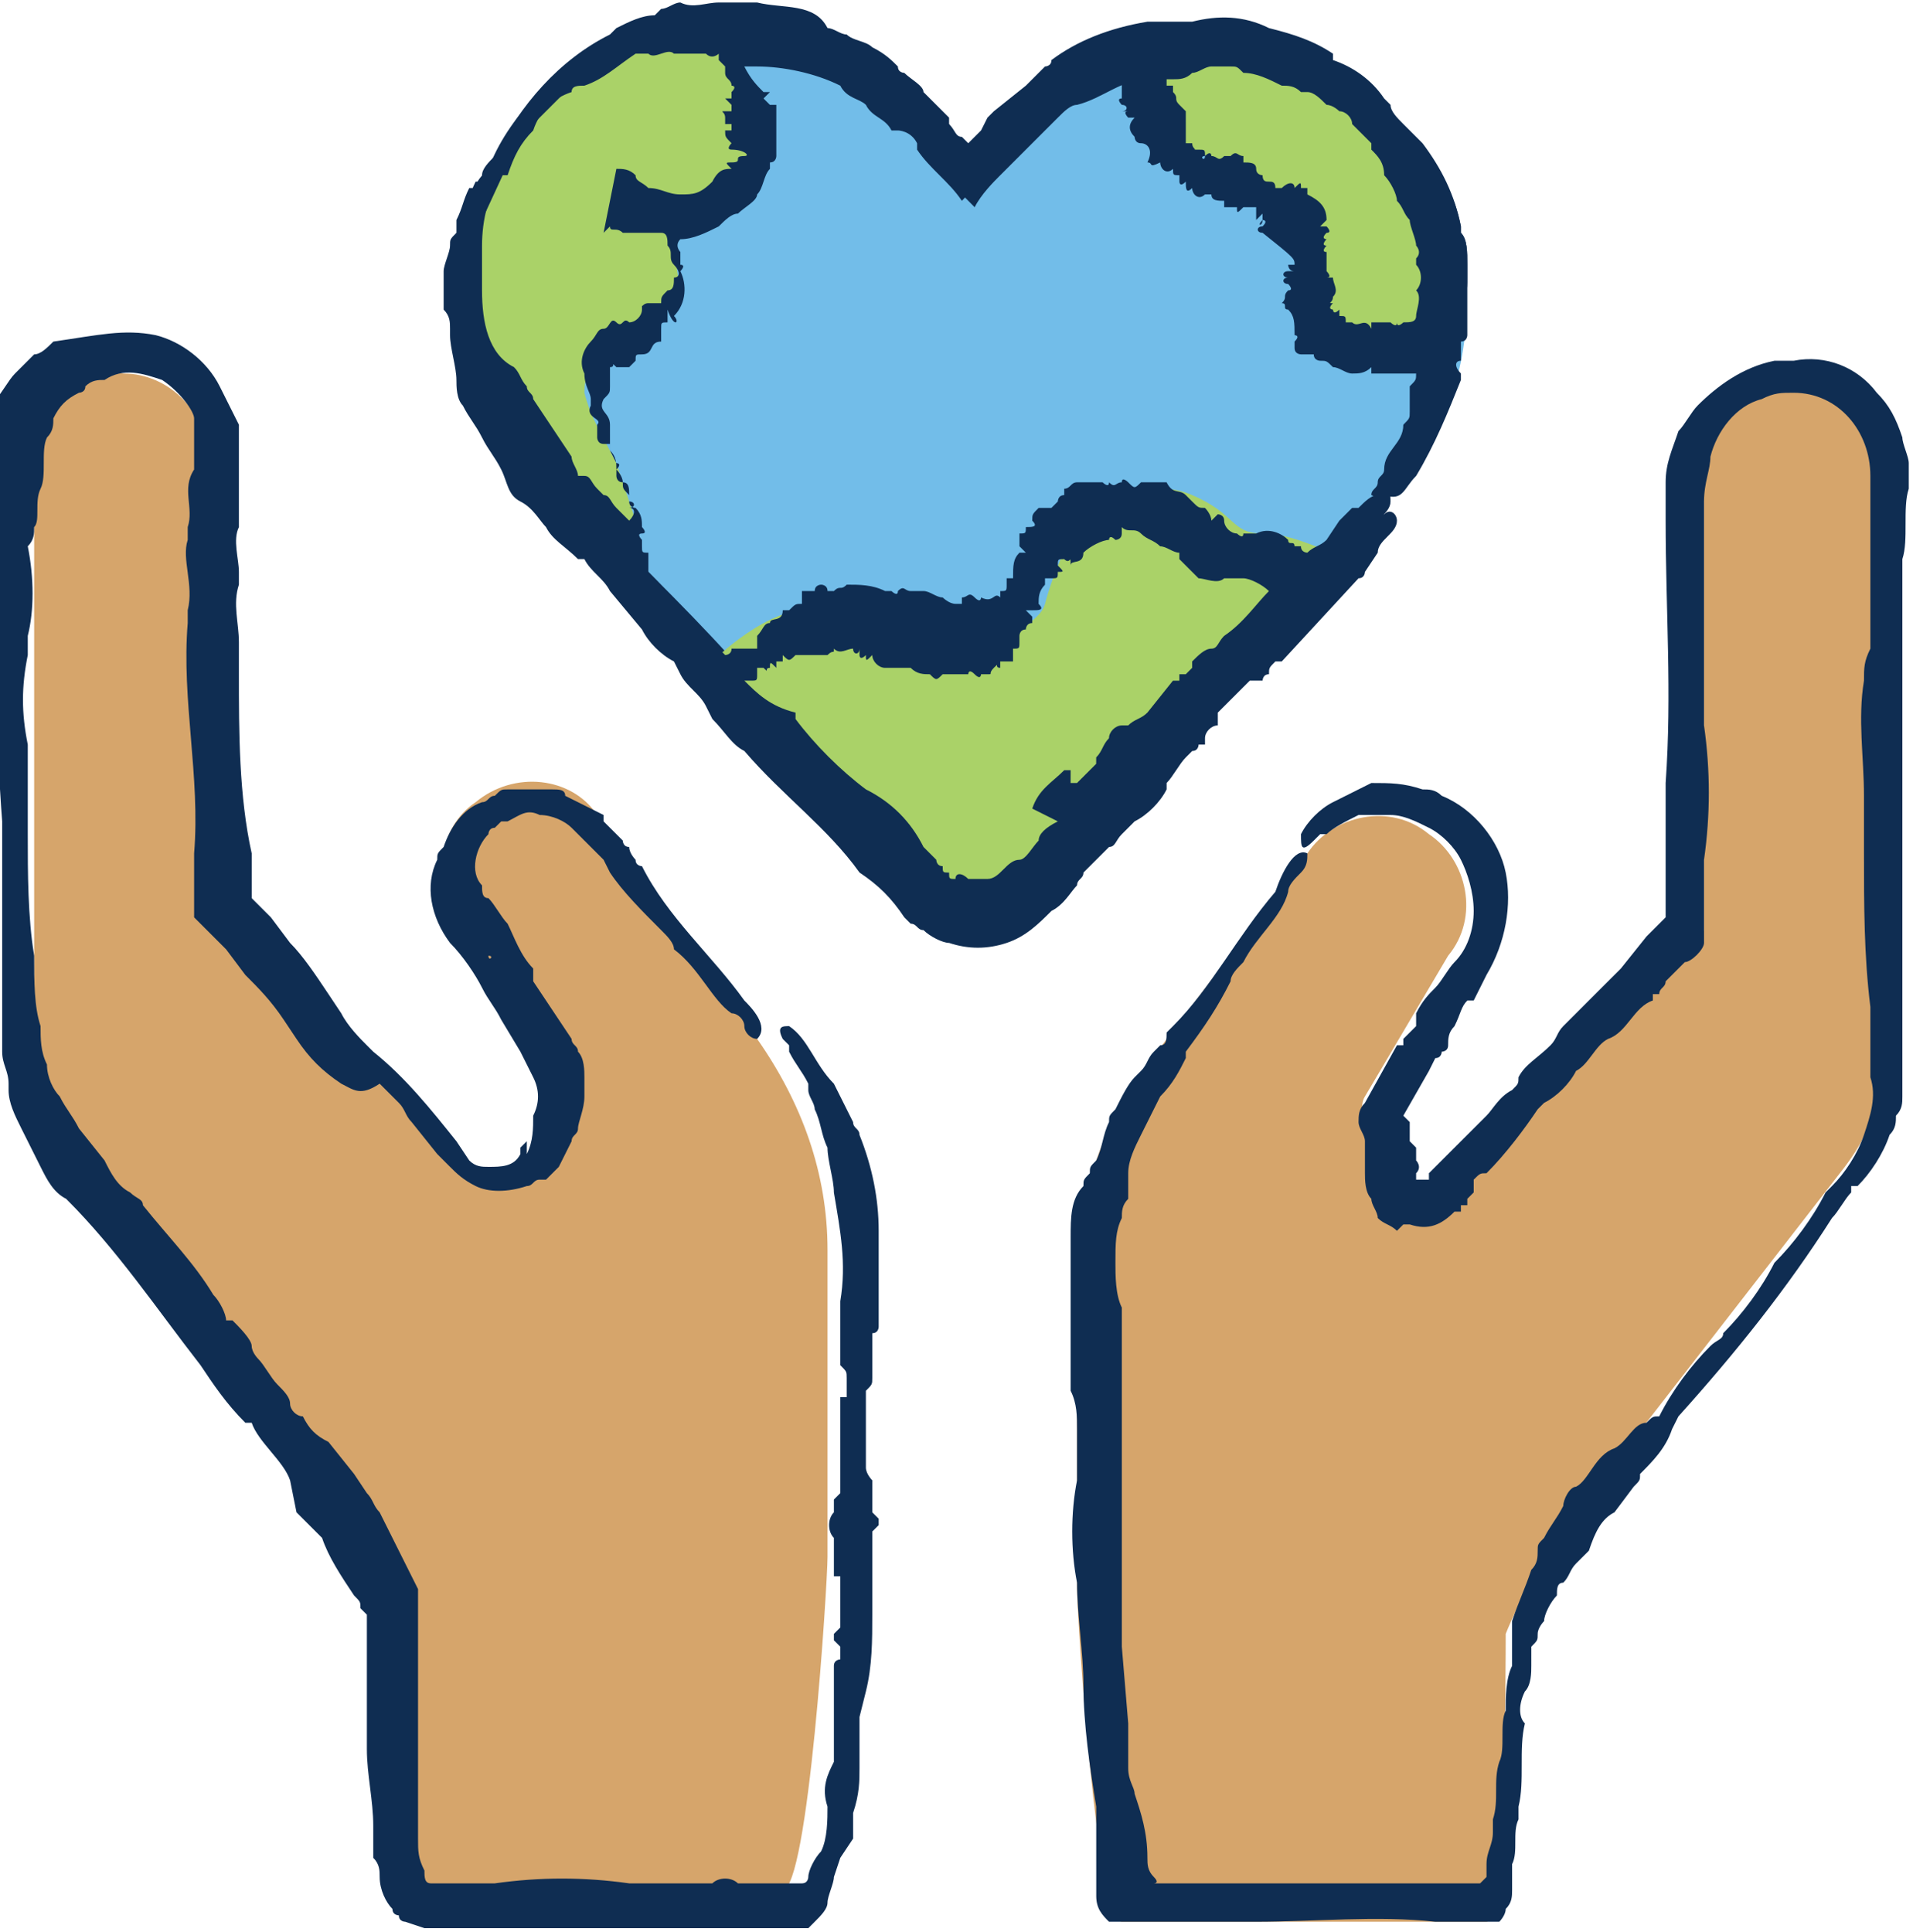 <?xml version="1.0" encoding="utf-8"?>
<!-- Generator: Adobe Illustrator 25.2.1, SVG Export Plug-In . SVG Version: 6.00 Build 0)  -->
<svg version="1.1" id="Capa_1" xmlns="http://www.w3.org/2000/svg" xmlns:xlink="http://www.w3.org/1999/xlink" x="0px" y="0px"
	 width="29.9px" height="30.2px" viewBox="0 0 29.9 30.2" style="enable-background:new 0 0 29.9 30.2;" xml:space="preserve">
<style type="text/css">
	.st0{fill:#D6A56B;}
	.st1{fill:none;}
	.st2{fill:#0C243C;}
	.st3{fill:#0F2D52;}
	.st4{fill:#72BDE9;}
	.st5{fill:#AAD268;}
</style>
<g transform="translate(-3.466 -2.961)">
	<path class="st0" d="M15.3,19.2c0.7,1,1.1,2.1,1.1,3.3v4.8c0,0.4-0.3,5.2-0.7,5.2l-5.7,0c-0.3,0-0.3-4.1-0.3-4.4
		c-0.2-0.5-0.5-1.1-0.8-1.5l-4.5-5.8C4.2,20.4,4,19.9,4,19.5v-9.4c0-0.8,0.7-1.4,1.4-1.3c0.7,0,1.3,0.6,1.3,1.3l0.3,7l3.6,4
		c0.2,0.3,0.7,0.3,1,0.1c0,0,0,0,0.1-0.1c0,0,0.5-1.2,0.3-1.5l-1.3-2.2c-0.5-0.6-0.4-1.5,0.2-1.9c0.6-0.5,1.5-0.4,1.9,0.2
		c0,0,0,0,0,0L15.3,19.2z"/>
	<path class="st1" d="M15.3,19.2c0.7,1,1.1,2.1,1.1,3.3v4.8c0,0.4-0.3,5.2-0.7,5.2l-5.7,0c-0.3,0-0.3-4.1-0.3-4.4
		c-0.2-0.5-0.5-1.1-0.8-1.5l-4.5-5.8C4.2,20.4,4,19.9,4,19.5v-9.4c0-0.8,0.7-1.4,1.4-1.3c0.7,0,1.3,0.6,1.3,1.3l0.3,7l3.6,4
		c0.2,0.3,0.7,0.3,1,0.1c0,0,0,0,0.1-0.1c0,0,0.5-1.2,0.3-1.5l-1.3-2.2c-0.5-0.6-0.4-1.5,0.2-1.9c0.6-0.5,1.5-0.4,1.9,0.2
		c0,0,0,0,0,0L15.3,19.2z"/>
	<path class="st2" d="M8.8,19.9L8.8,19.9L8.8,19.9z"/>
	<path class="st3" d="M15.3,19.2L15.3,19.2c-0.1,0-0.2-0.1-0.2-0.2c0-0.1-0.1-0.2-0.2-0.2c-0.3-0.2-0.5-0.7-0.9-1
		c0-0.1-0.1-0.2-0.2-0.3c-0.3-0.3-0.6-0.6-0.8-0.9l-0.1-0.2c-0.1-0.1-0.2-0.2-0.3-0.3l-0.1-0.1c0,0-0.1-0.1-0.1-0.1
		c-0.1-0.1-0.3-0.2-0.5-0.2l0,0c-0.2-0.1-0.3,0-0.5,0.1h-0.1l0,0c0,0-0.1,0.1-0.1,0.1c0,0,0,0,0,0c-0.1,0-0.1,0.1-0.1,0.1
		c-0.2,0.2-0.3,0.6-0.1,0.8c0,0.1,0,0.2,0.1,0.2l0,0l0,0c0.1,0.1,0.2,0.3,0.3,0.4c0.1,0.2,0.2,0.5,0.4,0.7c0,0.1,0,0.1,0,0.2
		c0.2,0.3,0.4,0.6,0.6,0.9c0,0.1,0.1,0.1,0.1,0.2c0.1,0.1,0.1,0.3,0.1,0.4c0,0.1,0,0.2,0,0.3c0,0.2-0.1,0.4-0.1,0.5
		c0,0.1-0.1,0.1-0.1,0.2l-0.1,0.2l-0.1,0.2c-0.1,0.1-0.1,0.1-0.2,0.2c0,0-0.1,0-0.1,0c-0.1,0-0.1,0.1-0.2,0.1
		c-0.3,0.1-0.6,0.1-0.8,0c-0.2-0.1-0.3-0.2-0.4-0.3l-0.2-0.2l-0.4-0.5c-0.1-0.1-0.1-0.2-0.2-0.3c-0.1-0.1-0.1-0.1-0.2-0.2
		c0,0-0.1-0.1-0.1-0.1C9.1,20.1,9,20,8.8,19.9c-0.3-0.2-0.5-0.4-0.7-0.7l-0.2-0.3c-0.2-0.3-0.4-0.5-0.6-0.7L7,17.8l-0.2-0.2
		l-0.3-0.3v-0.4c0-0.2,0-0.4,0-0.6c0.1-1.2-0.2-2.4-0.1-3.6l0-0.1l0-0.1c0.1-0.4-0.1-0.8,0-1.1l0-0.1v-0.1c0.1-0.3-0.1-0.6,0.1-0.9
		l0,0c0-0.1,0-0.3,0-0.4c0-0.1,0-0.2,0-0.4C6.5,9.4,6.3,9.1,6,8.9c-0.3-0.1-0.6-0.2-0.9,0l0,0C5,8.9,4.9,8.9,4.8,9l0,0
		c0,0.1-0.1,0.1-0.1,0.1C4.5,9.2,4.4,9.3,4.3,9.5c0,0.1,0,0.2-0.1,0.3c-0.1,0.2,0,0.6-0.1,0.8c-0.1,0.2,0,0.5-0.1,0.6l0,0
		c0,0.1,0,0.2-0.1,0.3C4,12,4,12.5,3.9,12.9c0,0.1,0,0.2,0,0.3c-0.1,0.5-0.1,0.9,0,1.4c0,0.4,0,0.9,0,1.3c0,0.1,0,0.1,0,0.1
		c0,0.6,0,1.3,0.1,1.9c0,0.4,0,0.8,0.1,1.1c0,0.2,0,0.4,0.1,0.6c0,0.2,0.1,0.4,0.2,0.5c0.1,0.2,0.2,0.3,0.3,0.5l0.4,0.5
		c0.1,0.2,0.2,0.4,0.4,0.5c0.1,0.1,0.2,0.1,0.2,0.2c0.4,0.5,0.8,0.9,1.1,1.4c0.1,0.1,0.2,0.3,0.2,0.4l0,0l0.1,0
		c0.1,0.1,0.3,0.3,0.3,0.4c0,0.1,0.1,0.2,0.1,0.2c0.1,0.1,0.2,0.3,0.3,0.4s0.2,0.2,0.2,0.3s0.1,0.2,0.2,0.2c0.1,0.2,0.2,0.3,0.4,0.4
		l0.4,0.5l0.2,0.3c0.1,0.1,0.1,0.2,0.2,0.3c0.2,0.4,0.4,0.8,0.6,1.2c0,0.2,0,0.5,0,0.7v0.7l0,1.4l0,0.1l0,0.1c0,0.3,0,0.6,0,0.9
		c0,0.2,0,0.3,0.1,0.5c0,0.1,0,0.2,0.1,0.2c0.1,0,0.2,0,0.2,0l0.8,0l0,0c0.7-0.1,1.4-0.1,2.1,0h0.4c0.1,0,0.2,0,0.3,0
		c0.1,0,0.2,0,0.3,0c0.1,0,0.2,0,0.3,0l0,0c0.1-0.1,0.3-0.1,0.4,0c0.1,0,0.3,0,0.4,0c0.1,0,0.1,0,0.2,0l0.1,0h0.1c0.1,0,0.1,0,0.2,0
		c0.1,0,0.1-0.1,0.1-0.1c0-0.1,0.1-0.3,0.2-0.4c0.1-0.2,0.1-0.5,0.1-0.7c-0.1-0.3,0-0.5,0.1-0.7l0-0.2c0-0.4,0-0.8,0-1.3
		c0-0.1,0.1-0.1,0.1-0.1l0,0l0-0.1v-0.1l-0.1-0.1v-0.1c0,0,0.1-0.1,0.1-0.1l0,0l0-0.7v-0.1c0,0-0.1,0-0.1,0c0-0.2,0-0.4,0-0.6
		c-0.1-0.1-0.1-0.3,0-0.4l0-0.1v-0.1l0.1-0.1c0-0.2,0-0.4,0-0.5v-1l0.1,0v-0.1l0-0.1v-0.1c0-0.1,0-0.1-0.1-0.2c0-0.2,0-0.4,0-0.5
		c0-0.2,0-0.4,0-0.5c0.1-0.6,0-1.1-0.1-1.7c0-0.2-0.1-0.5-0.1-0.7c-0.1-0.2-0.1-0.4-0.2-0.6c0-0.1-0.1-0.2-0.1-0.3
		c0-0.1,0-0.1,0-0.1l0,0c-0.1-0.2-0.2-0.3-0.3-0.5v-0.1l-0.1-0.1c-0.1-0.2,0-0.2,0.1-0.2c0.3,0.2,0.4,0.6,0.7,0.9
		c0.1,0.2,0.2,0.4,0.3,0.6c0,0.1,0.1,0.1,0.1,0.2c0.2,0.5,0.3,1,0.3,1.5l0,1.5c0,0,0,0.1-0.1,0.1c0,0.1,0,0.3,0,0.4
		c0,0.1,0,0.2,0,0.3c0,0.1,0,0.1-0.1,0.2c0,0,0,0.1,0,0.1v1.1c0,0.1,0.1,0.2,0.1,0.2v0c0,0.1,0,0.3,0,0.4l0,0.1l0.1,0.1v0.1
		c0,0-0.1,0.1-0.1,0.1l0,0c0,0.1,0,0.1,0,0.2v0.2c0,0.3,0,0.6,0,0.9l0,0l0,0c0,0.4,0,0.8-0.1,1.2l-0.1,0.4c0,0.2,0,0.4,0,0.5
		c0,0.1,0,0.2,0,0.3c0,0.2,0,0.4-0.1,0.7c0,0.1,0,0.3,0,0.4L16.6,32l-0.1,0.3c0,0.1-0.1,0.3-0.1,0.4c0,0.1-0.1,0.2-0.2,0.3
		c0,0,0,0-0.1,0.1l0,0h0l-0.2,0c-0.1,0-0.3,0-0.4,0h-0.3c-0.6,0-1.1,0-1.7,0c-0.5,0-1,0-1.6,0c-0.3,0-0.6,0-0.8,0h-1L9.8,33
		c0,0-0.1,0-0.1-0.1c0,0-0.1,0-0.1-0.1c-0.1-0.1-0.2-0.3-0.2-0.5c0-0.1,0-0.2-0.1-0.3l0-0.2l0-0.3c0-0.4-0.1-0.8-0.1-1.2
		c0-0.4,0-0.8,0-1.1v-0.3c0-0.1,0-0.3,0-0.4v-0.3l-0.1-0.1c0-0.1,0-0.1-0.1-0.2c-0.2-0.3-0.4-0.6-0.5-0.9l-0.1-0.1l-0.1-0.1
		l-0.2-0.2L8,26.1c-0.1-0.3-0.5-0.6-0.6-0.9c0,0-0.1,0-0.1,0c-0.3-0.3-0.5-0.6-0.7-0.9c-0.7-0.9-1.3-1.8-2.1-2.6
		c-0.2-0.1-0.3-0.3-0.4-0.5C4,21,3.9,20.8,3.8,20.6c-0.1-0.2-0.2-0.4-0.2-0.6c0,0,0-0.1,0-0.1c0-0.2-0.1-0.3-0.1-0.5v0
		c0-0.3,0-0.6,0-0.9c0-0.2,0-0.4,0-0.6c0-0.1,0-0.2,0-0.3v0l0-0.3v-0.8l0-0.1v-0.1c0-0.2,0-0.3,0-0.5c-0.1-1.3-0.1-2.6-0.1-3.9v-0.2
		c-0.1-0.3-0.1-0.6,0-0.9c0-0.1-0.1-0.1-0.1-0.2v-0.5c0-0.1,0-0.1,0-0.2s0-0.2,0-0.2l0.1-0.5c0.1-0.1,0.2-0.3,0.3-0.4
		c0.1-0.1,0.2-0.2,0.3-0.3c0.1,0,0.2-0.1,0.3-0.2C5,8.2,5.4,8.1,5.9,8.2c0.4,0.1,0.8,0.4,1,0.8C7,9.2,7.1,9.4,7.2,9.6v0.4
		c0,0.1,0,0.2,0,0.3c0,0.2,0,0.4,0,0.7c0,0.1,0,0.1,0,0.2c-0.1,0.2,0,0.5,0,0.7c0,0.1,0,0.1,0,0.2c-0.1,0.3,0,0.6,0,0.9
		c0,0.2,0,0.4,0,0.5c0,0.9,0,1.9,0.2,2.8c0,0.1,0,0.2,0,0.2V17l0.1,0.1l0.2,0.2l0.3,0.4c0.2,0.2,0.4,0.5,0.6,0.8l0.2,0.3
		c0.1,0.2,0.3,0.4,0.4,0.5l0.1,0.1c0.5,0.4,0.9,0.9,1.3,1.4l0.2,0.3c0.1,0.1,0.2,0.1,0.3,0.1c0.2,0,0.4,0,0.5-0.2l0-0.1
		c0,0,0.1-0.1,0.1-0.1V21l0,0v0c0.1-0.2,0.1-0.4,0.1-0.6c0.1-0.2,0.1-0.4,0-0.6l-0.1-0.2l-0.1-0.2l-0.3-0.5
		c-0.1-0.2-0.2-0.3-0.3-0.5c-0.1-0.2-0.3-0.5-0.5-0.7l0,0c-0.3-0.4-0.4-0.9-0.2-1.3c0-0.1,0-0.1,0.1-0.2c0.1-0.3,0.3-0.6,0.6-0.7
		c0.1,0,0.1-0.1,0.2-0.1c0.1-0.1,0.1-0.1,0.2-0.1c0.2,0,0.5,0,0.7,0c0.1,0,0.2,0,0.2,0.1c0.2,0.1,0.4,0.2,0.6,0.3c0,0,0,0.1,0,0.1
		c0.1,0.1,0.2,0.2,0.3,0.3c0,0,0,0.1,0.1,0.1c0,0.1,0.1,0.2,0.1,0.2c0,0.1,0.1,0.1,0.1,0.1c0.4,0.8,1.1,1.4,1.6,2.1
		C15.2,18.7,15.5,19,15.3,19.2z M16,20L16,20L16,20L16,20L16,20z M11.1,17.9C11.1,17.9,11.1,17.9,11.1,17.9L11.1,17.9
		C11.1,17.9,11.1,17.9,11.1,17.9z M11.1,18.1L11.1,18.1V18l0,0C11.1,18,11.1,18.1,11.1,18.1L11.1,18.1z M11.1,17.9L11.1,17.9
		L11.1,17.9C11.1,18,11.2,17.9,11.1,17.9L11.1,17.9z"/>
	<path class="st2" d="M15.7,19L15.7,19L15.7,19L15.7,19z"/>
	<path class="st4" d="M25.1,10.7l-5.8,6c-0.4,0.4-1,0.4-1.3,0c0,0,0,0,0,0l-5.8-6c-1.6-1.7-1.6-4.4,0.1-6.1c0.1,0,0.1-0.1,0.2-0.1
		c1.7-1.4,4.1-1.2,5.6,0.4l0.6,0.6l0.6-0.6c1.5-1.6,3.9-1.8,5.6-0.4c1.8,1.6,2,4.3,0.4,6.1C25.2,10.6,25.2,10.7,25.1,10.7L25.1,10.7
		z"/>
	<path class="st1" d="M25.1,10.7l-5.8,6c-0.4,0.4-1,0.4-1.3,0c0,0,0,0,0,0l-5.8-6c-1.6-1.7-1.6-4.4,0.1-6.1c0.1,0,0.1-0.1,0.2-0.1
		c1.7-1.4,4.1-1.2,5.6,0.4l0.6,0.6l0.6-0.6c1.5-1.6,3.9-1.8,5.6-0.4c1.8,1.6,2,4.3,0.4,6.1C25.2,10.6,25.2,10.7,25.1,10.7L25.1,10.7
		z"/>
	<path class="st3" d="M22.2,4.1L22.2,4.1L22.2,4.1z"/>
	<path class="st3" d="M25.1,10.7L25.1,10.7c0-0.1,0-0.1,0-0.2c0.1,0,0.1-0.1,0.1-0.2c0-0.3,0.3-0.4,0.3-0.7c0.1,0,0.1-0.1,0.1-0.2
		c0-0.1,0-0.2,0-0.3c0-0.1,0.1-0.2,0.1-0.3V8.6c0-0.3,0.1-0.6,0-0.9l0,0c0.1-0.1,0-0.3,0-0.4v0l0,0c0,0,0-0.1,0-0.1c0,0,0,0,0,0
		c0-0.1,0-0.1,0-0.2c0-0.1,0-0.3-0.1-0.4c0-0.1-0.1-0.2-0.2-0.3c0-0.2-0.1-0.3-0.2-0.4c0-0.1-0.1-0.3-0.2-0.4c0,0,0-0.1,0-0.1
		c-0.1-0.1-0.2-0.1-0.2-0.2c-0.1-0.1-0.2-0.2-0.2-0.2c-0.1-0.1-0.1-0.1-0.2-0.2c-0.1-0.1-0.2-0.1-0.2-0.1c-0.1-0.1-0.2-0.1-0.3-0.2
		V4.4l-0.1,0c-0.1-0.1-0.2-0.1-0.3-0.1c-0.1,0-0.2-0.1-0.3-0.1c-0.1,0-0.2,0-0.3-0.1c-0.1,0-0.1,0-0.2-0.1c-0.1,0-0.1,0-0.2,0h-0.1
		c-0.1,0-0.2,0-0.3,0.1c-0.2,0.1-0.4,0.1-0.5,0.1l-0.2,0c-0.4,0-0.7,0.3-1.1,0.4c-0.1,0-0.2,0.1-0.3,0.2C20,4.8,19.9,4.9,19.8,5
		c-0.1,0.1-0.2,0.2-0.3,0.3l-0.4,0.4C19,5.8,18.8,6,18.7,6.2c-0.3-0.3-0.5-0.5-0.7-0.8c0,0,0,0,0-0.1h0c-0.1-0.2-0.3-0.3-0.4-0.5v0
		l0,0c-0.1-0.2-0.3-0.2-0.4-0.4l0,0c-0.1-0.2-0.3-0.1-0.4-0.3c-0.4-0.2-0.8-0.3-1.3-0.3l0,0c-0.1,0-0.1-0.1-0.2,0l0,0
		c0,0-0.1,0-0.1,0c0,0,0,0,0,0c-0.1,0-0.2,0-0.4,0c-0.1,0.1-0.2,0.1-0.2,0c-0.1,0-0.2,0-0.3,0c-0.1,0-0.2,0-0.2,0
		c-0.1,0-0.3,0.1-0.4,0l0,0c-0.1,0-0.1,0-0.2,0c-0.2,0.2-0.5,0.4-0.8,0.5c-0.1,0-0.1,0.1-0.2,0.1C12.2,4.5,12,4.7,11.9,5
		c-0.2,0.2-0.4,0.4-0.4,0.7c0,0,0,0-0.1,0c-0.2,0.4-0.3,0.7-0.3,1.1C11,7.1,11,7.4,11,7.6c0.1,0.5,0.2,0.9,0.3,1.4
		c0,0.1,0,0.3,0.1,0.3c0,0,0.1,0.1,0.1,0.2c0.2,0.3,0.4,0.6,0.6,0.9c0.1,0.1,0.1,0.2,0.1,0.3h0.1c0.1,0.1,0.2,0.1,0.2,0.2
		c0,0,0.1,0.1,0.1,0.1c0.1,0.1,0.1,0.1,0.2,0.2c0.1,0.1,0.1,0.1,0.2,0.2c0,0,0.1,0.1,0.1,0.1c0.1,0.1,0.2,0.2,0.3,0.2
		c0.8,0.8,1.6,1.6,2.3,2.5v0l0,0c0.3,0.4,0.7,0.8,1.1,1.1l0,0c0.4,0.2,0.7,0.5,0.9,0.9l0.2,0.2c0,0.1,0.1,0.1,0.1,0.1
		c0,0.1,0.1,0.1,0.1,0.1c0,0,0.1,0.1,0.2,0.1l0,0c0.1,0,0.2,0,0.2,0c0.1,0,0.2,0,0.2,0c0,0,0.1-0.1,0.1,0c0,0,0,0,0,0h0c0,0,0,0,0,0
		c0.2,0,0.3-0.2,0.5-0.3c0.1-0.1,0.2-0.2,0.3-0.3c0-0.2,0.2-0.3,0.3-0.3l0.1-0.1c0.1-0.3,0.3-0.4,0.5-0.6h0.1c0,0,0,0,0,0v0l0,0V15
		l0,0l0,0c0,0,0.1,0,0.1,0l0,0l0.3-0.3l0,0c0,0,0,0,0-0.1c0.1-0.1,0.2-0.2,0.2-0.3c0-0.1,0.1-0.2,0.2-0.2l0.1,0l0,0h0.1
		c0.1-0.1,0.2-0.2,0.3-0.2l0.4-0.5l0.1,0l0,0l0.1,0l0.1-0.1c0,0,0-0.1,0-0.1c0.1-0.1,0.1-0.2,0.3-0.2c0.1-0.1,0.2-0.1,0.2-0.2
		c0.3-0.2,0.5-0.5,0.7-0.7c0.1-0.1,0.2-0.2,0.3-0.3l0.2-0.3l0.2-0.2c0,0,0.1,0,0.1,0l0,0C25,11.1,25,11,25.1,11h0l0,0
		c0.1-0.1,0.2,0,0.2,0.1c0,0.2-0.3,0.3-0.3,0.5l-0.2,0.3c0,0,0,0.1-0.1,0.1l-1.2,1.3c0,0-0.1,0-0.1,0c-0.1,0.1-0.1,0.1-0.1,0.2
		c-0.1,0-0.1,0.1-0.1,0.1c0,0-0.1,0-0.1,0c0,0,0,0-0.1,0l-0.1,0.1l-0.4,0.4c0,0.1,0,0.1,0,0.2l0,0c-0.1,0-0.2,0.1-0.2,0.2h0v0.1l0,0
		c0,0-0.1,0-0.1,0l0,0c0,0,0,0.1-0.1,0.1l-0.1,0.1c-0.1,0.1-0.2,0.3-0.3,0.4l0,0l0,0.1c-0.1,0.2-0.3,0.4-0.5,0.5l-0.2,0.2
		c-0.1,0.1-0.1,0.2-0.2,0.2c0,0-0.1,0.1-0.1,0.1c-0.1,0.1-0.2,0.2-0.3,0.3c0,0.1-0.1,0.1-0.1,0.2c-0.1,0.1-0.2,0.3-0.4,0.4
		c-0.2,0.2-0.4,0.4-0.7,0.5c-0.3,0.1-0.6,0.1-0.9,0c-0.1,0-0.3-0.1-0.4-0.2c-0.1,0-0.1-0.1-0.2-0.1c0,0-0.1-0.1-0.1-0.1
		c-0.2-0.3-0.4-0.5-0.7-0.7c-0.5-0.7-1.2-1.2-1.8-1.9c-0.2-0.1-0.3-0.3-0.5-0.5l-0.1-0.2c-0.1-0.2-0.3-0.3-0.4-0.5L14,13.3
		c-0.2-0.1-0.4-0.3-0.5-0.5L13,12.2c-0.1-0.2-0.3-0.3-0.4-0.5c0,0,0,0-0.1,0c-0.2-0.2-0.4-0.3-0.5-0.5c-0.1-0.1-0.2-0.3-0.4-0.4
		s-0.2-0.3-0.3-0.5c-0.1-0.2-0.2-0.3-0.3-0.5c-0.1-0.2-0.2-0.3-0.3-0.5c-0.1-0.1-0.1-0.3-0.1-0.4c0-0.2-0.1-0.5-0.1-0.7
		c0,0,0-0.1,0-0.1c0-0.1,0-0.2-0.1-0.3v0c0-0.1,0-0.2,0-0.3c0-0.1,0-0.2,0-0.3c0-0.1,0.1-0.3,0.1-0.4c0-0.1,0-0.1,0.1-0.2v0l0-0.2
		c0.1-0.2,0.1-0.3,0.2-0.5l0.1,0l0,0c0-0.1,0.1-0.2,0.2-0.3c0.3-0.8,1-1.5,1.8-1.9l0.1-0.1c0.2-0.1,0.4-0.2,0.6-0.2
		c0,0,0.1-0.1,0.1-0.1c0.1,0,0.2-0.1,0.3-0.1c0.2,0,0.3,0,0.5-0.1h0.2c0.1,0,0.2,0,0.2,0c0.1,0,0.1,0,0.2,0c0.4,0.1,0.9,0.1,1.3,0.3
		c0.1,0.1,0.2,0.1,0.3,0.2c0.1,0.1,0.3,0.2,0.4,0.2c0.1,0.1,0.3,0.2,0.4,0.3c0,0,0,0.1,0.1,0.1c0.1,0.1,0.2,0.2,0.3,0.3
		c0,0,0,0.1,0.1,0.1c0,0.1,0.1,0.2,0.2,0.2l0.1,0.1c0,0,0,0.1,0,0.1c0,0.1,0.1,0.2,0.2,0.2l0.1,0.1c0.1-0.1,0.1-0.1,0.2-0.2L19,5
		l0.1-0.1l0.3-0.3l0.3-0.3c0.1,0,0.1,0,0.1-0.1c0.5-0.3,1-0.5,1.5-0.6l0.2,0c0.1,0.1,0.3,0,0.4,0h0.1c0.4-0.1,0.8-0.1,1.2,0.1
		c0.3,0.1,0.7,0.2,1,0.4l0,0.1h0c0.3,0.1,0.6,0.3,0.8,0.6l0.1,0.1c0.1,0.1,0.2,0.2,0.2,0.3c0.1,0.1,0.2,0.2,0.3,0.3
		C26,5.6,26.2,6,26.3,6.5l0,0.1c0.1,0.1,0.1,0.3,0.1,0.5v0.1c0,0,0,0.1,0,0.1c0,0.1,0,0.3,0,0.4c0,0,0,0.1,0,0.1c0,0.1,0,0.3,0,0.4
		c0,0,0,0.1-0.1,0.1c0,0,0,0,0,0c0,0.1,0,0.2,0,0.2c0,0,0,0.1,0,0.1c-0.1,0-0.1,0.1,0,0.2c0,0,0,0.1,0,0.1c-0.2,0.5-0.4,1-0.7,1.5
		C25.4,10.6,25.4,10.8,25.1,10.7z M24.8,11.3L24.8,11.3C24.8,11.3,24.8,11.3,24.8,11.3L24.8,11.3L24.8,11.3z M25.5,5.6
		C25.5,5.6,25.5,5.6,25.5,5.6L25.5,5.6L25.5,5.6z M25.5,5.5L25.5,5.5L25.5,5.5C25.5,5.5,25.5,5.5,25.5,5.5L25.5,5.5z"/>
	<path class="st3" d="M25.4,11L25.4,11L25.4,11L25.4,11z"/>
	<path class="st0" d="M23.9,16.3c0.4-0.6,1.3-0.8,1.9-0.3c0.6,0.4,0.8,1.3,0.3,1.9c0,0,0,0,0,0l-1.3,2.2c-0.2,0.3,0.3,1.5,0.3,1.5
		c0.3,0.3,0.7,0.3,1,0c0,0,0,0,0.1-0.1l3.9-4v-7.1c0-0.8,0.6-1.4,1.3-1.4c0.8,0,1.4,0.6,1.4,1.3c0,0,0,0,0,0.1v9.5
		c0,0.5-0.2,0.9-0.5,1.3L27.8,27c-0.3,0.5-0.6,1-0.8,1.5C27,28.9,27,33,26.7,33L21,33c-0.4,0-0.7-4.8-0.7-5.2v-4.9
		c0-1.2,0.4-2.4,1.1-3.3L23.9,16.3z"/>
	<path class="st1" d="M23.9,16.3c0.4-0.6,1.3-0.8,1.9-0.3c0.6,0.4,0.8,1.3,0.3,1.9c0,0,0,0,0,0l-1.3,2.2c-0.2,0.3,0.3,1.5,0.3,1.5
		c0.3,0.3,0.7,0.3,1,0c0,0,0,0,0.1-0.1l3.9-4v-7.1c0-0.8,0.6-1.4,1.3-1.4c0.8,0,1.4,0.6,1.4,1.3c0,0,0,0,0,0.1v9.5
		c0,0.5-0.2,0.9-0.5,1.3L27.8,27c-0.3,0.5-0.6,1-0.8,1.5C27,28.9,27,33,26.7,33L21,33c-0.4,0-0.7-4.8-0.7-5.2v-4.9
		c0-1.2,0.4-2.4,1.1-3.3L23.9,16.3z"/>
	<path class="st2" d="M21.1,31L21.1,31L21.1,31L21.1,31z"/>
	<path class="st3" d="M23.9,16.3L23.9,16.3c0,0.1,0,0.2-0.1,0.3c-0.1,0.1-0.2,0.2-0.2,0.3c-0.1,0.4-0.5,0.7-0.7,1.1
		c-0.1,0.1-0.2,0.2-0.2,0.3c-0.2,0.4-0.4,0.7-0.7,1.1L22,19.5c-0.1,0.2-0.2,0.4-0.4,0.6c-0.1,0.2-0.2,0.4-0.3,0.6l0,0
		c-0.1,0.2-0.2,0.4-0.2,0.6l0,0.1v0.1c0,0.1,0,0.1,0,0.2c-0.1,0.1-0.1,0.2-0.1,0.3c-0.1,0.2-0.1,0.4-0.1,0.7c0,0.2,0,0.5,0.1,0.7
		c0,0.3,0,0.6,0,0.9c0,0.3,0,0.5,0,0.8c0,0.1,0,0.1,0,0.2c0,0.4,0,0.8,0,1.2l0,1c0,0.2,0,0.4,0,0.5c0,0,0,0,0,0.1v0.1
		c0,0.2,0,0.3,0,0.5l0.1,1.2v0.3c0,0.1,0,0.2,0,0.3c0,0,0,0.1,0,0.1c0,0.2,0.1,0.3,0.1,0.4c0.1,0.3,0.2,0.6,0.2,1
		c0,0.1,0,0.2,0.1,0.3s0,0.1,0,0.1c0,0,0,0,0,0h0.1c0.4,0,0.7,0,1.1,0c0.2,0,0.4,0,0.6,0c0.6,0,1.1,0,1.7,0c0.3,0,0.6,0,0.8,0h0.7
		l0.1,0h0c0,0,0,0,0,0c0,0,0,0,0.1-0.1c0-0.1,0-0.1,0-0.2c0-0.2,0.1-0.3,0.1-0.5l0-0.1v-0.1c0.1-0.3,0-0.6,0.1-0.9l0,0
		c0.1-0.2,0-0.6,0.1-0.8c0-0.2,0-0.5,0.1-0.7c0-0.2,0-0.5,0-0.7c0.1-0.3,0.2-0.5,0.3-0.8l0,0c0.1-0.1,0.1-0.2,0.1-0.3l0,0
		c0-0.1,0-0.1,0.1-0.2c0.1-0.2,0.2-0.3,0.3-0.5c0-0.1,0.1-0.3,0.2-0.3c0.2-0.1,0.3-0.5,0.6-0.6c0.2-0.1,0.3-0.4,0.5-0.4l0,0
		c0.1-0.1,0.1-0.1,0.2-0.1c0.2-0.4,0.5-0.8,0.8-1.1c0.1-0.1,0.2-0.1,0.2-0.2c0.3-0.3,0.6-0.7,0.8-1.1c0.3-0.3,0.6-0.7,0.8-1.1
		c0,0,0.1-0.1,0.1-0.1c0.2-0.2,0.4-0.5,0.5-0.8c0.1-0.3,0.2-0.6,0.1-0.9c0-0.4,0-0.8,0-1.1c-0.1-0.8-0.1-1.6-0.1-2.4
		c0-0.2,0-0.4,0-0.6c0-0.1,0-0.2,0-0.3c0-0.6-0.1-1.2,0-1.8c0-0.2,0-0.3,0.1-0.5l0,0c0,0,0,0,0-0.1c0-0.2,0-0.4,0-0.5
		c0-0.1,0-0.2,0-0.3c0-0.2,0-0.3,0-0.5v-0.7c0-0.2,0-0.4,0-0.6c0-0.7-0.5-1.3-1.2-1.3c-0.2,0-0.3,0-0.5,0.1
		c-0.4,0.1-0.7,0.5-0.8,0.9c0,0.2-0.1,0.4-0.1,0.7l0,0.7l0,0.1v0.1c0,0.9,0,1.7,0,2.6l0,0c0.1,0.7,0.1,1.4,0,2.1v0.4
		c0,0.1,0,0.2,0,0.3c0,0.1,0,0.2,0,0.3c0,0.1,0,0.2,0,0.3l0,0c0,0.1-0.2,0.3-0.3,0.3c-0.1,0.1-0.2,0.2-0.3,0.3
		c0,0.1-0.1,0.1-0.1,0.2l-0.1,0l0,0.1c-0.3,0.1-0.4,0.5-0.7,0.6c-0.2,0.1-0.3,0.4-0.5,0.5c-0.1,0.2-0.3,0.4-0.5,0.5l-0.1,0.1
		c-0.2,0.3-0.5,0.7-0.8,1c-0.1,0-0.1,0-0.2,0.1c0,0,0,0,0,0.1l0,0.1l-0.1,0.1v0.1l-0.1,0l0,0.1h-0.1c-0.2,0.2-0.4,0.3-0.7,0.2h-0.1
		c0,0,0,0-0.1,0.1c-0.1-0.1-0.2-0.1-0.3-0.2c0-0.1-0.1-0.2-0.1-0.3c-0.1-0.1-0.1-0.3-0.1-0.4V21l0-0.1c0,0,0-0.1,0-0.1
		c0-0.1-0.1-0.2-0.1-0.3c0-0.1,0-0.2,0.1-0.3c0,0,0,0,0,0l0.5-0.9h0.1l0-0.1l0.1-0.1l0.1-0.1c0-0.1,0-0.1,0-0.2
		c0.1-0.2,0.2-0.3,0.3-0.4c0.1-0.1,0.2-0.3,0.3-0.4l0,0v0c0.2-0.2,0.3-0.5,0.3-0.8c0-0.3-0.1-0.6-0.2-0.8c-0.1-0.2-0.3-0.4-0.5-0.5
		c-0.2-0.1-0.4-0.2-0.6-0.2c-0.1,0-0.3,0-0.4,0h-0.1c-0.2,0.1-0.4,0.2-0.5,0.3c0,0,0,0-0.1,0l-0.1,0.1c-0.2,0.2-0.2,0.1-0.2-0.1
		c0.1-0.2,0.3-0.4,0.5-0.5c0.2-0.1,0.4-0.2,0.6-0.3c0.3,0,0.5,0,0.8,0.1c0.1,0,0.2,0,0.3,0.1c0.5,0.2,0.9,0.7,1,1.2
		c0.1,0.5,0,1.1-0.3,1.6l0,0l-0.2,0.4c0,0-0.1,0-0.1,0c-0.1,0.1-0.1,0.2-0.2,0.4c-0.1,0.1-0.1,0.2-0.1,0.3c0,0.1-0.1,0.1-0.1,0.1
		c0,0,0,0.1-0.1,0.1l-0.1,0.2l-0.4,0.7l0,0c0,0,0,0,0.1,0.1l0,0c0,0.1,0,0.2,0,0.3v0l0.1,0.1l0,0.1c0,0,0,0.1,0,0.1l0,0
		c0,0,0.1,0.1,0,0.2l0,0.1v0l0,0c0,0,0.1,0,0.1,0h0.1v-0.1c0,0,0,0,0.1-0.1l0,0l0,0l0.5-0.5l0.3-0.3c0.1-0.1,0.2-0.3,0.4-0.4
		c0.1-0.1,0.1-0.1,0.1-0.2c0.1-0.2,0.3-0.3,0.5-0.5c0.1-0.1,0.1-0.2,0.2-0.3c0.3-0.3,0.6-0.6,0.9-0.9l0.4-0.5l0.2-0.2l0.1-0.1l0,0
		v-0.1c0-0.1,0-0.3,0-0.4c0-0.5,0-1.1,0-1.6c0.1-1.4,0-2.7,0-4.1v-0.6c0-0.3,0.1-0.5,0.2-0.8c0.1-0.1,0.2-0.3,0.3-0.4
		c0.3-0.3,0.7-0.6,1.2-0.7c0.1,0,0.2,0,0.3,0c0.5-0.1,1,0.1,1.3,0.5c0.2,0.2,0.3,0.4,0.4,0.7c0,0.1,0.1,0.3,0.1,0.4
		c0,0.1,0,0.2,0,0.4c-0.1,0.3,0,0.8-0.1,1.1c0,0,0,0,0,0.1c0,0.4,0,0.8,0,1.2c0,1.1,0,2.2,0,3.3c0,0.2,0,0.4,0,0.6c0,0.3,0,0.7,0,1
		c0,0,0,0.1,0,0.1c0,0.1,0,0.3,0,0.4v0.1c0,0.3,0,0.6,0,0.9c0,0.2,0,0.4,0,0.7c0,0.1,0,0.2-0.1,0.3v0c0,0.1,0,0.2-0.1,0.3
		c-0.1,0.3-0.3,0.6-0.5,0.8l-0.1,0l0,0.1c-0.1,0.1-0.2,0.3-0.3,0.4c-0.7,1.1-1.5,2.1-2.4,3.1l-0.1,0.2c-0.1,0.3-0.3,0.5-0.5,0.7
		c0,0.1,0,0.1-0.1,0.2l-0.3,0.4c-0.2,0.1-0.3,0.3-0.4,0.6l-0.1,0.1l-0.1,0.1l0,0c-0.1,0.1-0.1,0.2-0.2,0.3c-0.1,0-0.1,0.1-0.1,0.2
		c-0.1,0.1-0.2,0.3-0.2,0.4c0,0-0.1,0.1-0.1,0.2c0,0.1,0,0.1-0.1,0.2V29c0,0.1,0,0.3-0.1,0.4c-0.1,0.2-0.1,0.4,0,0.5
		c-0.1,0.4,0,0.9-0.1,1.3c0,0.1,0,0.1,0,0.2c-0.1,0.2,0,0.5-0.1,0.7c0,0.1,0,0.1,0,0.2c0,0,0,0.1,0,0.1c0,0,0,0.1,0,0.1
		c0,0.1,0,0.2-0.1,0.3c0,0.1-0.1,0.2-0.1,0.2c-0.1,0-0.2,0-0.3,0h-0.1l-0.3,0c-0.1,0-0.2,0-0.3,0c-0.9-0.1-1.9,0-2.8,0
		c-0.1,0-0.2,0-0.2,0c-0.4,0-0.9,0-1.3,0c-0.3,0-0.5,0-0.8,0c-0.1-0.1-0.2-0.2-0.2-0.4c0-0.1,0-0.1,0-0.2c0-0.1,0-0.1,0-0.2L20.6,32
		c0-0.2,0-0.5,0-0.7v-0.1c-0.1-0.6-0.2-1.3-0.2-1.9c0-0.5-0.1-1.1-0.1-1.6l0-0.1l0,0.1l0,0v0c-0.1-0.5-0.1-1.1,0-1.6v-0.8
		c0-0.2,0-0.4-0.1-0.6c0-0.3,0-0.7,0-1.1c0-0.4,0-0.7,0-1.1l0-0.2c0-0.3,0-0.6,0.2-0.8c0-0.1,0-0.1,0.1-0.2c0-0.1,0-0.1,0.1-0.2
		c0.1-0.2,0.1-0.4,0.2-0.6c0-0.1,0-0.1,0.1-0.2c0.1-0.2,0.2-0.4,0.3-0.5c0,0,0.1-0.1,0.1-0.1c0.1-0.1,0.1-0.2,0.2-0.3
		c0,0,0.1-0.1,0.1-0.1c0.1,0,0.1-0.1,0.1-0.2c0,0,0.1-0.1,0.1-0.1c0.6-0.6,1-1.4,1.6-2.1C23.5,16.6,23.7,16.2,23.9,16.3z M24.7,15.6
		L24.7,15.6L24.7,15.6L24.7,15.6L24.7,15.6z M20.5,24.3C20.5,24.3,20.5,24.4,20.5,24.3L20.5,24.3C20.5,24.3,20.5,24.3,20.5,24.3
		L20.5,24.3z M20.4,24.5L20.4,24.5L20.4,24.5L20.4,24.5C20.5,24.4,20.5,24.5,20.4,24.5L20.4,24.5z M20.5,24.3L20.5,24.3L20.5,24.3
		C20.5,24.4,20.5,24.4,20.5,24.3L20.5,24.3z"/>
	<path class="st2" d="M23.7,16L23.7,16L23.7,16L23.7,16z"/>
	<path class="st5" d="M13.4,11.9c-0.8-0.6-1.5-1.4-2-2.4c-0.3-0.6-0.5-1.2-0.6-1.8L11,6.4l0.6-1.3l0.8-0.8l1.1-0.6l0.9,0l0.2,0.1
		c0,0,0.4-0.3,0.5,0.2s0.4,1.2,0.3,1.4c-0.1,0.2-0.3,0.3-0.4,0.4c-0.2,0.2-0.5,0.3-0.8,0.3c-0.3,0-0.7-0.1-1-0.2l0,0.1
		c0,0,0.8,0,0.8,0.5s0.1,1,0.1,1S13.5,8,13.2,8.3c-0.2,0.1-0.3,0.3-0.5,0.5c0,0-0.1,0-0.1,0.3c0.1,0.4,0.3,0.7,0.5,1.1
		c0.1,0.3,0.2,0.6,0.3,0.9c0,0.4,0.1,0.8,0.1,0.8L13.4,11.9z"/>
	<path class="st3" d="M12.6,10.1"/>
	<path class="st3" d="M14.8,3.3L14.8,3.3L14.8,3.3L14.8,3.3z"/>
	<path class="st5" d="M14.6,13.3c0,0,0.9-0.9,1.6-0.8c0.6,0,1.2,0.2,1.8,0.5c0.5,0.3,1.7-0.2,1.8-0.6s0.5-1.5,0.9-1.5
		s0.7-0.5,1.4-0.2s0.6,0.6,1.1,0.6c0.4,0,0.8,0.2,1.1,0.3l-4.7,5l-1,0.4l-0.8-0.3L14.6,13.3z"/>
	<path class="st5" d="M21.5,4l0.4,1.2l1.3,0.6L24,6.4l0.1,1l0.1,0.8l1.4,0.3L26,8.4c0.2-0.5,0.2-1.1,0-1.6c-0.2-0.7-0.6-1.4-1.1-1.9
		c-0.4-0.4-0.9-0.7-1.4-0.9c-0.5-0.1-1.1-0.1-1.6-0.1C21.8,3.9,21.6,3.9,21.5,4L21.5,4z"/>
	<path class="st1" d="M25.1,10.6l-5.8,6c-0.4,0.4-0.9,0.4-1.3,0c0,0,0,0,0,0l-5.8-6c-1.6-1.7-1.6-4.4,0.1-6.1
		c0.1-0.1,0.1-0.1,0.2-0.2C14.1,3,16.5,3.2,18,4.8l0.6,0.6l0.6-0.6c1.5-1.6,3.9-1.8,5.6-0.4c1.8,1.6,2,4.3,0.4,6.1
		C25.2,10.5,25.1,10.6,25.1,10.6L25.1,10.6z"/>
	<path class="st3" d="M22.2,4L22.2,4L22.2,4z"/>
	<path class="st3" d="M25.3,10.9L25.3,10.9L25.3,10.9L25.3,10.9z"/>
	<path class="st3" d="M26.4,7.3c0,0,0-0.1,0-0.1V7.1c0-0.2,0-0.4-0.1-0.5l0-0.1C26.2,6,26,5.6,25.7,5.2c-0.1-0.1-0.2-0.2-0.3-0.3
		c-0.1-0.1-0.2-0.2-0.2-0.3l-0.1-0.1c-0.2-0.3-0.5-0.5-0.8-0.6h0l0-0.1c-0.3-0.2-0.6-0.3-1-0.4c-0.4-0.2-0.8-0.2-1.2-0.1H22
		c-0.1,0-0.3,0-0.4,0l-0.2,0c-0.6,0.1-1.1,0.3-1.5,0.6c0,0.1-0.1,0.1-0.1,0.1l-0.3,0.3L19,4.7l-0.1,0.1L18.8,5
		c-0.1,0.1-0.1,0.1-0.2,0.2l-0.1-0.1c-0.1,0-0.1-0.1-0.2-0.2c0,0,0-0.1,0-0.1c0,0-0.1-0.1-0.1-0.1c-0.1-0.1-0.1-0.1-0.2-0.2
		c0,0-0.1-0.1-0.1-0.1c0-0.1-0.2-0.2-0.3-0.3c0,0-0.1,0-0.1-0.1c-0.1-0.1-0.2-0.2-0.4-0.3c-0.1-0.1-0.3-0.1-0.4-0.2
		c-0.1,0-0.2-0.1-0.3-0.1C16.2,3,15.7,3.1,15.3,3c-0.1,0-0.1,0-0.2,0c-0.1,0-0.2,0-0.2,0h-0.2C14.5,3,14.3,3.1,14.1,3
		c-0.1,0-0.2,0.1-0.3,0.1c0,0-0.1,0.1-0.1,0.1c-0.2,0-0.4,0.1-0.6,0.2L13,3.5c-0.8,0.4-1.4,1.1-1.8,1.9c-0.1,0.1-0.2,0.2-0.2,0.3
		l0,0.1l-0.1,0c-0.1,0.2-0.1,0.3-0.2,0.5l0,0.2l0,0c0,0-0.1,0.1-0.1,0.2c0,0.1,0,0.3-0.1,0.4c0,0.1,0,0.2,0,0.3c0,0.1,0,0.2,0,0.3v0
		c0,0.1,0.1,0.2,0.1,0.3c0,0,0,0,0,0.1c0,0.2,0.1,0.5,0.1,0.7c0,0.1,0,0.3,0.1,0.4c0.1,0.2,0.2,0.3,0.3,0.5c0.1,0.2,0.2,0.3,0.3,0.5
		c0.1,0.2,0.2,0.3,0.3,0.5c0.1,0.1,0.2,0.3,0.4,0.4c0.1,0.2,0.3,0.4,0.5,0.5c0,0,0,0,0.1,0c0.1,0.2,0.3,0.3,0.4,0.5l0.5,0.5
		c0.1,0.2,0.3,0.4,0.5,0.5l0.1,0.1c0.2,0.1,0.3,0.3,0.4,0.5l0.1,0.2c0.1,0.2,0.3,0.4,0.5,0.5c0.6,0.6,1.2,1.2,1.8,1.8
		c0.3,0.2,0.5,0.4,0.7,0.7c0,0,0.1,0.1,0.1,0.1c0,0,0.1,0.1,0.2,0.1c0.4,0.3,0.8,0.3,1.2,0.2c0.3-0.1,0.5-0.2,0.7-0.4
		c0.1-0.1,0.2-0.3,0.3-0.4c0.1-0.1,0.1-0.1,0.1-0.2c0.1-0.1,0.2-0.2,0.3-0.3c0-0.1,0-0.1,0.1-0.1c0.1-0.1,0.2-0.1,0.2-0.2l0.2-0.2
		c0.1-0.2,0.3-0.3,0.5-0.5c0,0,0,0,0-0.1c0.1-0.1,0.3-0.2,0.3-0.4l0.1-0.1c0,0,0.1,0,0.1-0.1c0,0,0.1,0,0.1,0l0,0l0-0.1h0
		c0.1-0.1,0.1-0.1,0.2-0.2c0,0,0-0.1,0-0.2l0.4-0.4l0.1-0.1c0,0,0,0,0.1,0c0,0,0.1,0,0.1,0c0-0.1,0.1-0.1,0.1-0.1
		c0-0.1,0.1-0.1,0.1-0.2c0,0,0,0,0.1,0l1.2-1.3c0,0,0.1,0,0.1-0.1l0.2-0.3c0-0.2,0.3-0.3,0.3-0.5c0-0.1,0-0.2-0.2-0.1l0,0h0
		c-0.1,0-0.2,0.1-0.3,0.2c0,0,0,0-0.1,0l-0.2,0.2l-0.2,0.3c-0.1,0.1-0.2,0.1-0.3,0.2c0,0-0.1,0-0.1-0.1l-0.1,0c0-0.1-0.1,0-0.1-0.1
		c0,0,0,0,0,0l0,0c-0.1-0.1-0.3-0.2-0.5-0.1l-0.1,0c0,0-0.1,0-0.1,0c0,0.1-0.1,0-0.1,0c-0.1,0-0.2-0.1-0.2-0.2
		c0-0.1-0.1-0.1-0.1-0.1l-0.1,0.1v0c0-0.1-0.1-0.2-0.1-0.2c-0.1,0-0.1,0-0.2-0.1c0,0-0.1-0.1-0.1-0.1c-0.1-0.1-0.2,0-0.3-0.2
		c0,0,0,0,0,0c-0.1,0-0.3,0-0.4,0c-0.1,0.1-0.1,0.1-0.2,0c0,0-0.1-0.1-0.1,0c0,0,0,0,0,0c-0.1,0-0.1,0.1-0.2,0c0,0.1-0.1,0-0.1,0
		c-0.1,0-0.1,0-0.2,0h-0.1c0,0-0.1,0-0.1,0c-0.1,0-0.1,0.1-0.2,0.1c0,0,0,0,0,0.1c-0.1,0-0.1,0.1-0.1,0.1c0,0,0,0,0,0
		c0,0-0.1,0.1-0.1,0.1l0,0c-0.1,0-0.1,0-0.1,0c0,0,0,0,0,0h0l-0.1,0c-0.1,0.1-0.1,0.1-0.1,0.2c0,0,0,0,0.1,0h-0.1
		c0.1,0.1,0,0.1-0.1,0.1c0,0,0,0,0,0c0,0.1,0,0.1-0.1,0.1c0,0,0,0.1,0,0.1c0,0,0,0,0,0s0,0,0,0.1s0,0,0,0c0,0,0,0,0.1,0.1h-0.1
		c-0.1,0.1-0.1,0.2-0.1,0.4c0,0,0,0,0,0l-0.1,0c0,0,0,0,0,0c0,0,0,0,0,0c0,0,0,0,0,0c0,0,0,0,0,0c0,0,0,0,0,0.1c0,0.1,0,0.1-0.1,0.1
		v0.1c0,0,0,0,0,0c0,0,0,0,0,0c-0.1-0.1-0.1,0.1-0.3,0c0,0,0,0.1,0,0.1c0,0,0-0.1,0-0.1c0,0,0,0.1-0.1,0c-0.1-0.1-0.1,0-0.2,0v0.1
		h-0.1c-0.1,0-0.2-0.1-0.2-0.1c-0.1,0-0.2-0.1-0.3-0.1c0,0-0.1,0-0.1,0h0c0,0,0,0-0.1,0c-0.1,0-0.1-0.1-0.2,0c0,0.1-0.1,0-0.1,0
		s0,0,0,0v0c0,0-0.1,0-0.1,0c0,0,0,0,0,0c-0.2-0.1-0.4-0.1-0.6-0.1c0,0,0,0,0,0c-0.1,0.1-0.1,0-0.2,0.1v0c0,0-0.1,0-0.1,0
		c0-0.1-0.1-0.1-0.1-0.1c0,0-0.1,0-0.1,0.1c-0.1,0-0.1,0-0.2,0v0.1c0,0,0,0,0,0l0,0v0.1l0,0c-0.1,0-0.1,0-0.2,0.1c0,0,0,0,0,0
		c0,0-0.1,0-0.1,0c0,0,0,0,0,0c0,0.2-0.2,0.1-0.2,0.2l0,0c0,0,0,0,0,0c-0.1,0-0.1,0.1-0.2,0.2c0,0,0,0.1,0,0.1v0l0,0.1H15
		c0,0,0.1,0.1,0,0c-0.1,0,0,0-0.1,0c0,0.1-0.1,0.1-0.1,0.1c0,0,0,0,0,0c0,0,0,0,0,0c-0.4-0.4-0.8-0.9-1.2-1.3c0-0.1,0-0.2,0-0.3v0
		c0,0,0,0,0,0c0,0,0,0,0,0c-0.1,0-0.1,0-0.1-0.1c0,0,0,0,0,0v-0.1c0,0,0,0,0,0s-0.1-0.1,0-0.1c0,0,0,0,0,0v0c0.1,0,0-0.1,0-0.1v0
		c0-0.1,0-0.2-0.1-0.3c0,0-0.1,0-0.1-0.1c0,0,0-0.1,0-0.1v0c0,0,0,0,0,0c0-0.1,0-0.2-0.1-0.2h0l0,0c0-0.1-0.1-0.2-0.1-0.2
		c0-0.1,0-0.2-0.1-0.3v0c0,0,0-0.1,0-0.1V9.6c0-0.2-0.2-0.2-0.1-0.4c0,0,0,0,0,0C13,9.1,13,9.1,13,9c0-0.1,0-0.1,0-0.2
		c0,0,0-0.1,0-0.1c0.1,0,0-0.1,0.1,0c0,0,0,0,0,0c0.1,0,0,0,0.1,0c0.1,0,0.1,0,0.1,0c0,0,0.1-0.1,0.1-0.1c0-0.1,0-0.1,0.1-0.1
		c0.2,0,0.1-0.2,0.3-0.2c0,0,0,0,0,0c0,0,0-0.1,0-0.1l0-0.1c0-0.1,0-0.1,0.1-0.1l0-0.1c0,0,0,0,0-0.1c0,0,0,0,0,0
		C14,8.1,14.1,8,14,7.9v0c0.2-0.2,0.2-0.5,0.1-0.7c0,0,0.1-0.1,0-0.1h0l0-0.1l0,0c0,0,0,0,0,0c0,0,0-0.1,0-0.1s-0.1-0.1,0-0.2
		c0,0,0,0,0,0c0.2,0,0.4-0.1,0.6-0.2c0.1-0.1,0.2-0.2,0.3-0.2c0.1-0.1,0.3-0.2,0.3-0.3c0.1-0.1,0.1-0.3,0.2-0.4c0,0,0-0.1,0-0.1
		c0.1,0,0.1-0.1,0.1-0.1c0,0,0,0,0-0.1c0,0,0-0.1,0-0.1l0-0.1c0-0.1,0-0.2,0-0.2h0c0-0.1,0-0.1,0-0.2v0c0,0,0,0,0,0l0.1,0v0h-0.1
		c0,0,0-0.1,0-0.1c0,0-0.1,0-0.1,0c0,0-0.1-0.1-0.1-0.1l0,0c0,0,0,0,0,0c0,0,0.1-0.1,0.1-0.1s0,0,0,0c0,0-0.1,0-0.1,0c0,0,0,0,0,0
		c-0.1-0.1-0.2-0.2-0.3-0.4c0.1,0,0.1,0,0.2,0c0.4,0,0.9,0.1,1.3,0.3c0.1,0.2,0.3,0.2,0.4,0.3c0.1,0.2,0.3,0.2,0.4,0.4l0.1,0v0
		C17.5,5,17.7,5,17.8,5.2h0l0,0.1c0.2,0.3,0.5,0.5,0.7,0.8c0.2-0.2,0.3-0.4,0.5-0.5l0.4-0.4c0.1-0.1,0.2-0.2,0.3-0.3
		c0.1-0.1,0.2-0.2,0.3-0.2c0.1-0.1,0.2-0.1,0.3-0.2c0.2-0.1,0.5-0.2,0.7-0.3c0,0,0,0,0,0v0.3c0,0,0,0,0,0c0,0,0,0,0,0h0
		c-0.1,0,0,0.1,0,0.1h0c0.1,0,0.1,0.1,0,0.1h0c0,0,0,0,0,0c0,0,0.1,0,0.1,0c-0.1,0,0,0.1,0,0.1h0.1c-0.1,0.1-0.1,0.2,0,0.3h0
		c0,0,0,0,0,0c0,0,0,0.1,0.1,0.1h0v0c0.1,0,0.2,0.1,0.1,0.3h0c0,0,0,0,0,0v0c0.1,0,0,0.1,0.2,0h0l0,0c0,0.1,0.1,0.2,0.2,0.1
		c0,0,0,0,0,0v0c0,0.1,0,0.1,0.1,0.1h0v0.1v0c0,0,0,0.1,0.1,0c0,0,0,0,0,0c0,0.1,0,0.2,0.1,0.1c0,0.1,0.1,0.2,0.2,0.1c0,0,0,0,0.1,0
		v0h0c0,0.1,0.1,0.1,0.2,0.1c0,0,0,0,0,0.1c0,0,0.1,0,0.1,0v0h0v0l0.1,0c0,0,0,0,0,0c0,0,0-0.1,0,0c0,0.1,0,0.1,0.1,0c0,0,0,0,0,0v0
		c0,0,0,0,0,0h0.1c0,0.1,0,0,0,0s0.1,0,0,0c0,0,0,0,0.1,0c0,0,0,0,0,0.1c0,0,0,0,0,0c0,0,0,0,0,0c0,0,0,0,0,0h0v0.1v0
		c0,0,0,0,0.1-0.1v0.1v0l0,0c0,0,0,0,0,0l0,0c0,0,0,0,0,0c-0.1,0.1,0,0.1,0,0l0,0c0,0,0,0,0,0h0v0c0,0,0.1,0,0,0.1c0,0,0,0,0,0
		c0,0,0,0,0,0c0,0,0.1,0,0.1,0l-0.1,0c-0.1,0-0.1,0.1,0,0.1C23.7,7,23.7,7,23.7,7.1h-0.1c0,0,0,0.1,0.1,0.1c0,0,0,0-0.1,0h0
		c-0.1,0-0.1,0.1,0,0.1v0c-0.1,0-0.1,0.1,0,0.1h0c0,0,0,0,0,0c0,0,0.1,0.1,0,0.1h0c-0.1,0.1,0,0.1-0.1,0.2c0.1,0,0,0.1,0.1,0.1
		c0.1,0.1,0.1,0.2,0.1,0.4c0,0,0.1,0,0,0.1c0,0,0,0,0,0.1c0,0.1,0.1,0.1,0.1,0.1c0.1,0,0.1,0,0.1,0c0,0,0,0,0.1,0
		c0,0.1,0.1,0.1,0.1,0.1c0.1,0,0.1,0,0.2,0.1v0c0.1,0,0.2,0.1,0.3,0.1c0.1,0,0.2,0,0.3-0.1c0,0,0,0,0,0.1c0.2,0,0.4,0,0.6,0
		c0,0,0.1,0,0.1,0c0,0.1,0,0.1-0.1,0.2c0,0.1,0,0.2,0,0.4c0,0.1,0,0.1-0.1,0.2c0,0.3-0.3,0.4-0.3,0.7c0,0.1-0.1,0.1-0.1,0.2
		c0,0.1-0.1,0.1-0.1,0.2c0.2,0.1,0.3-0.1,0.4-0.2c0.3-0.5,0.6-1,0.8-1.5c0,0,0-0.1,0-0.1c0-0.1,0-0.1,0-0.2c0,0,0-0.1,0-0.1
		c0-0.1,0-0.2,0-0.2c0,0,0,0,0.1-0.1c0-0.1,0-0.3,0-0.4c0,0,0-0.1,0-0.1C26.4,7.6,26.4,7.5,26.4,7.3z M15.1,13.6
		C15.2,13.6,15.2,13.6,15.1,13.6l0.1,0c0.1,0,0.1,0,0.1-0.1h0c0,0,0-0.1,0-0.1c0,0,0,0,0,0l0,0c0,0,0,0,0.1,0c0,0,0,0,0,0
		c0,0,0,0,0,0h0l0,0l0,0c0,0,0,0,0,0s0,0,0,0c0,0,0,0,0,0c0,0,0,0,0,0c0.1,0.1,0,0,0.1,0v0c0-0.1,0-0.1,0.1,0v0c0,0,0,0,0,0v0
		c0,0,0-0.1,0-0.1c0.1,0,0.1,0,0.1,0v-0.1c0.1,0.1,0.1,0.1,0.2,0c0,0,0,0,0,0c0,0,0,0,0,0c0,0,0.1,0,0.1,0v0c0.1,0,0.2,0,0.3,0v0
		c0,0,0,0,0,0c0,0,0,0,0.1,0v0c0.1-0.1,0.1,0,0.1-0.1v0c0.1,0.1,0.2,0,0.3,0c0,0,0,0,0,0h0c0,0.1,0.1,0.1,0.1,0h0c0,0.1,0,0.1,0,0.1
		v0c0,0,0,0.1,0.1,0c0,0,0,0,0,0c0,0.1,0,0.1,0.1,0c0,0.1,0.1,0.2,0.2,0.2h0.1c0.1,0,0.1,0,0.2,0v0c0,0,0,0,0.1,0
		c0.1,0.1,0.2,0.1,0.3,0.1c0.1,0.1,0.1,0.1,0.2,0c0.1,0,0.1,0,0.2,0v0c0,0,0.1,0,0.1,0v0l0.1,0c0,0,0,0,0,0c0,0,0-0.1,0.1,0
		c0.1,0.1,0.1,0,0.1,0h0c0,0,0,0,0,0v0v0c0,0,0.1,0,0.1,0c0,0-0.1-0.1,0,0c0.1,0,0,0,0.1-0.1s0,0,0.1,0s0,0,0,0s0-0.1,0-0.1
		c0,0,0,0,0.1,0c0,0,0,0,0,0c0-0.1,0,0,0,0c0,0,0,0,0,0c0,0,0,0,0.1,0c0,0,0,0,0,0v0h0v0h0c0,0,0,0,0,0c0,0,0-0.1,0-0.1h0
		c0,0,0,0,0,0h0l0,0v0c0,0,0-0.1,0-0.1l0,0h0c0.1,0,0.1,0,0.1-0.1v0l0,0c0,0,0,0,0,0c0,0,0,0,0,0l0-0.1v0c0,0,0-0.1,0.1-0.1
		c0,0,0-0.1,0.1-0.1c0-0.1,0-0.1,0-0.1c0,0,0,0-0.1-0.1h0.1c0.1,0,0.2,0,0.1-0.1c0-0.1,0-0.2,0.1-0.3c0,0,0,0,0,0h0c0,0,0,0,0-0.1
		c0,0,0,0,0.1,0h0c0.1,0,0.1,0,0.1-0.1c0.1,0,0.1,0,0-0.1v0c0,0,0,0,0,0c0-0.1,0-0.1,0.1-0.1c0.1,0.1,0.1-0.1,0.1,0.1
		c0-0.1,0.2,0,0.2-0.2c0.1-0.1,0.3-0.2,0.4-0.2c0,0,0-0.1,0.1,0c0,0,0,0,0,0c0,0,0.1,0,0.1-0.1c0,0,0,0,0,0c0,0,0,0,0-0.1
		c0.1,0.1,0.2,0,0.3,0.1v0c0.1,0.1,0.2,0.1,0.3,0.2c0.1,0,0.2,0.1,0.3,0.1c0,0,0,0.1,0,0.1c0.1,0.1,0.2,0.2,0.3,0.3
		c0.1,0,0.3,0.1,0.4,0c0.1,0,0.2,0,0.3,0c0.1,0,0.3,0.1,0.4,0.2c-0.2,0.2-0.4,0.5-0.7,0.7c-0.1,0.1-0.1,0.2-0.2,0.2
		c-0.1,0-0.2,0.1-0.3,0.2c0,0,0,0.1,0,0.1l-0.1,0.1l-0.1,0l0,0.1l-0.1,0l-0.4,0.5c-0.1,0.1-0.2,0.1-0.3,0.2h-0.1l0,0l0,0
		c-0.1,0-0.2,0.1-0.2,0.2c-0.1,0.1-0.1,0.2-0.2,0.3c0,0,0,0.1,0,0.1l0,0l-0.3,0.3h-0.1v0l0,0V15l0,0v0c0,0,0,0,0,0c0,0-0.1,0-0.1,0
		c-0.2,0.2-0.4,0.3-0.5,0.6L20,15.8c-0.2,0.1-0.3,0.2-0.3,0.3c-0.1,0.1-0.2,0.3-0.3,0.3c-0.2,0-0.3,0.3-0.5,0.3l0,0h0
		c-0.1,0-0.1,0-0.1,0c-0.1,0-0.2,0-0.2,0c-0.1-0.1-0.2-0.1-0.2,0c-0.1,0-0.1,0-0.1-0.1c-0.1,0-0.1,0-0.1-0.1c-0.1,0-0.1-0.1-0.1-0.1
		l-0.2-0.2c-0.2-0.4-0.5-0.7-0.9-0.9c-0.4-0.3-0.8-0.7-1.1-1.1l0,0v-0.1C15.5,14,15.3,13.8,15.1,13.6C15.1,13.6,15.1,13.6,15.1,13.6
		z M13.1,11.5C13.1,11.4,13.1,11.4,13.1,11.5C13,11.4,13,11.4,13.1,11.5L13.1,11.5C13.1,11.4,13.1,11.4,13.1,11.5z M15.1,5.4
		c-0.2,0,0,0.1-0.2,0.1h0c0,0,0,0,0,0s0,0.1,0,0c-0.1,0-0.1,0,0,0.1c0,0,0,0,0,0c0,0,0,0,0,0s0,0,0,0l0,0c-0.1,0-0.2,0-0.3,0.2
		C14.4,6,14.3,6,14.1,6v0c-0.2,0-0.3-0.1-0.5-0.1c-0.1-0.1-0.2-0.1-0.2-0.2c-0.1-0.1-0.2-0.1-0.3-0.1l-0.2,1L13,6.5c0,0,0,0,0,0
		c0,0.1,0.1,0,0.2,0.1l0.2,0c0,0,0,0,0,0c0.1,0,0.1,0,0.2,0l0,0c0.1,0,0.1,0,0.2,0c0,0,0,0,0,0c0.1,0,0.1,0.1,0.1,0.2
		c0.1,0.1,0,0.2,0.1,0.3c0,0,0,0,0,0c0.1,0.1,0.1,0.2,0,0.2c0,0,0,0,0,0c0,0.1,0,0.2-0.1,0.2c0,0,0,0,0,0c-0.1,0.1-0.1,0.1-0.1,0.2
		c0,0-0.1,0-0.1,0c-0.1,0-0.1,0-0.1,0c-0.1,0-0.1,0.1-0.1,0c-0.1,0,0,0,0,0c0,0,0,0.1,0,0.1c0,0,0,0,0,0c0,0,0,0,0,0
		c0,0.1-0.1,0.2-0.2,0.2c-0.1-0.1-0.1,0.1-0.2,0c-0.1-0.1-0.1,0.1-0.2,0.1v0h0c-0.1,0-0.1,0.1-0.2,0.2v0h0c-0.1,0.1-0.2,0.3-0.1,0.5
		c0,0.2,0.1,0.3,0.1,0.4c0,0,0,0,0,0c0,0,0,0.1,0,0.1c-0.1,0.2,0.2,0.2,0.1,0.3l0,0.1c0,0,0,0,0,0.1c0,0,0,0.1,0.1,0.1
		c0.1,0,0.1,0,0.1,0c0,0,0,0,0,0c0,0,0,0,0,0c0,0,0,0,0,0.1l0.1,0.2c0,0,0.1,0,0,0.1v0l0,0c0,0,0,0,0,0.1c0,0,0,0.1,0.1,0.1
		c0,0.1,0,0.1,0.1,0.2c0,0,0,0,0,0c0,0,0,0.1,0,0.1c0.1,0,0.1,0.1,0,0.1c0.1,0,0.1,0.1,0,0.2c0,0,0,0,0,0c0,0,0,0,0,0c0,0,0,0,0,0
		l-0.2-0.2c-0.1-0.1-0.1-0.2-0.2-0.2c0,0-0.1-0.1-0.1-0.1c-0.1-0.1-0.1-0.2-0.2-0.2h-0.1c0-0.1-0.1-0.2-0.1-0.3
		c-0.2-0.3-0.4-0.6-0.6-0.9c0-0.1-0.1-0.1-0.1-0.2c-0.1-0.1-0.1-0.2-0.2-0.3C11.1,8.5,11,8,11,7.5c0-0.2,0-0.5,0-0.7
		c0-0.4,0.1-0.8,0.3-1.1c0,0,0.1,0,0.1,0c0.1-0.3,0.2-0.5,0.4-0.7c0.1-0.3,0.3-0.5,0.6-0.6c0-0.1,0.1-0.1,0.2-0.1
		c0.3-0.1,0.5-0.3,0.8-0.5c0.1,0,0.1,0,0.2,0c0.1,0.1,0.3-0.1,0.4,0c0.1,0,0.2,0,0.2,0c0.1,0,0.2,0,0.3,0c0.1,0.1,0.2,0,0.2,0
		c0,0,0,0,0,0c0,0,0,0,0,0l0,0.1l0.1,0.1c0,0,0,0.1,0,0.1c0,0.1,0.1,0.1,0.1,0.2c0,0,0.1,0,0,0.1c0,0.1,0,0.1,0,0.1h0v0l-0.1,0
		c0,0,0.1,0.1,0.1,0.1c0,0,0,0.1,0,0.1l-0.1,0c-0.1,0,0,0,0,0.1s0,0,0,0.1h0.1l0,0.1l-0.1,0h0.1l-0.1,0c0,0.1,0,0.1,0.1,0.2v0
		c0,0-0.1,0.1,0,0.1C15.1,5.3,15.2,5.4,15.1,5.4z M25.5,5.4L25.5,5.4C25.5,5.4,25.5,5.4,25.5,5.4L25.5,5.4z M25.4,8
		c0,0-0.1,0.1-0.1,0c0,0.1-0.1,0-0.1,0c-0.1,0-0.2,0-0.2,0C25,8,25,8,24.9,8c0,0,0,0,0,0.1c-0.1-0.2-0.2,0-0.3-0.1l-0.1,0
		c0-0.1,0-0.1-0.1-0.1c0,0,0,0,0-0.1c-0.1,0.1-0.1,0-0.1,0c0,0,0,0,0,0c0,0,0,0,0,0c0,0-0.1,0,0-0.1c-0.1,0,0,0,0-0.1
		c0.1-0.1,0-0.2,0-0.3c0,0,0,0-0.1,0c0.1,0,0-0.1,0-0.1h0c0,0,0,0,0-0.1h0c0.1,0,0,0,0,0h0V6.9c0,0,0,0-0.1,0l0.1,0
		c-0.1,0,0-0.1,0-0.1c0,0,0,0,0,0c-0.1,0,0-0.1,0-0.1c0,0-0.1,0,0-0.1c0,0-0.1,0,0,0s0-0.1,0-0.1s0,0,0,0c0,0-0.1,0-0.1,0
		c0,0,0.1-0.1,0.1-0.1c0-0.2-0.1-0.3-0.3-0.4c0,0,0-0.1,0-0.1c-0.1,0,0,0-0.1,0c0,0,0,0,0,0c0,0,0,0,0,0c0-0.1,0-0.1-0.1,0s0,0,0,0
		c0,0,0,0,0,0c0-0.1-0.1-0.1-0.2,0c-0.1,0-0.1,0-0.1,0l0,0c0,0,0,0,0,0c0-0.2-0.2,0-0.2-0.2c0,0,0,0,0,0.1c0,0,0-0.1,0-0.1
		c0,0-0.1,0-0.1-0.1c0-0.1-0.1-0.1-0.2-0.1l0,0h0c0,0,0,0,0-0.1c-0.1,0-0.1-0.1-0.2,0c0,0-0.1,0-0.1,0c-0.1,0.1-0.1,0-0.2,0
		c0,0,0,0,0,0c0,0,0,0,0,0c0,0,0-0.1-0.1,0c0,0.1-0.1,0,0,0l0,0c0,0,0,0,0,0l0,0c0-0.1,0-0.1-0.1-0.1c-0.1,0,0,0-0.1,0l0,0
		c0,0,0,0,0,0h0c0.1,0,0,0,0-0.1c0,0,0,0-0.1,0V4.7h0v0h0c0,0,0,0-0.1-0.1c0,0,0,0,0,0c0,0,0,0,0,0c0,0,0,0,0,0
		c-0.1-0.1,0-0.1-0.1-0.2v0c0,0,0-0.1,0-0.1c0,0,0,0-0.1,0c0,0,0,0,0,0V4.2h0.1v0c0,0,0,0,0,0c0.1,0,0.2,0,0.3-0.1
		c0.1,0,0.2-0.1,0.3-0.1c0,0,0,0,0.1,0c0.1,0,0.1,0,0.2,0c0.1,0,0.1,0,0.2,0.1c0.2,0,0.4,0.1,0.6,0.2c0.1,0,0.2,0,0.3,0.1l0.1,0v0
		c0.1,0,0.2,0.1,0.3,0.2c0.1,0,0.2,0.1,0.2,0.1c0.1,0,0.2,0.1,0.2,0.2C24.6,4.9,24.7,5,24.7,5c0.1,0.1,0.2,0.2,0.2,0.2
		c0,0,0,0.1,0,0.1c0.1,0.1,0.2,0.2,0.2,0.4c0.1,0.1,0.2,0.3,0.2,0.4c0.1,0.1,0.1,0.2,0.2,0.3c0,0.1,0.1,0.3,0.1,0.4
		c0,0,0.1,0.1,0,0.2c0,0,0,0,0,0c0,0,0,0.1,0,0.1l0,0v0c0.1,0.1,0.1,0.3,0,0.4c0.1,0.1,0,0.3,0,0.4c0,0,0,0,0,0c0,0,0,0.1,0,0l0,0
		C25.6,8,25.5,8,25.4,8z"/>
</g>
</svg>
